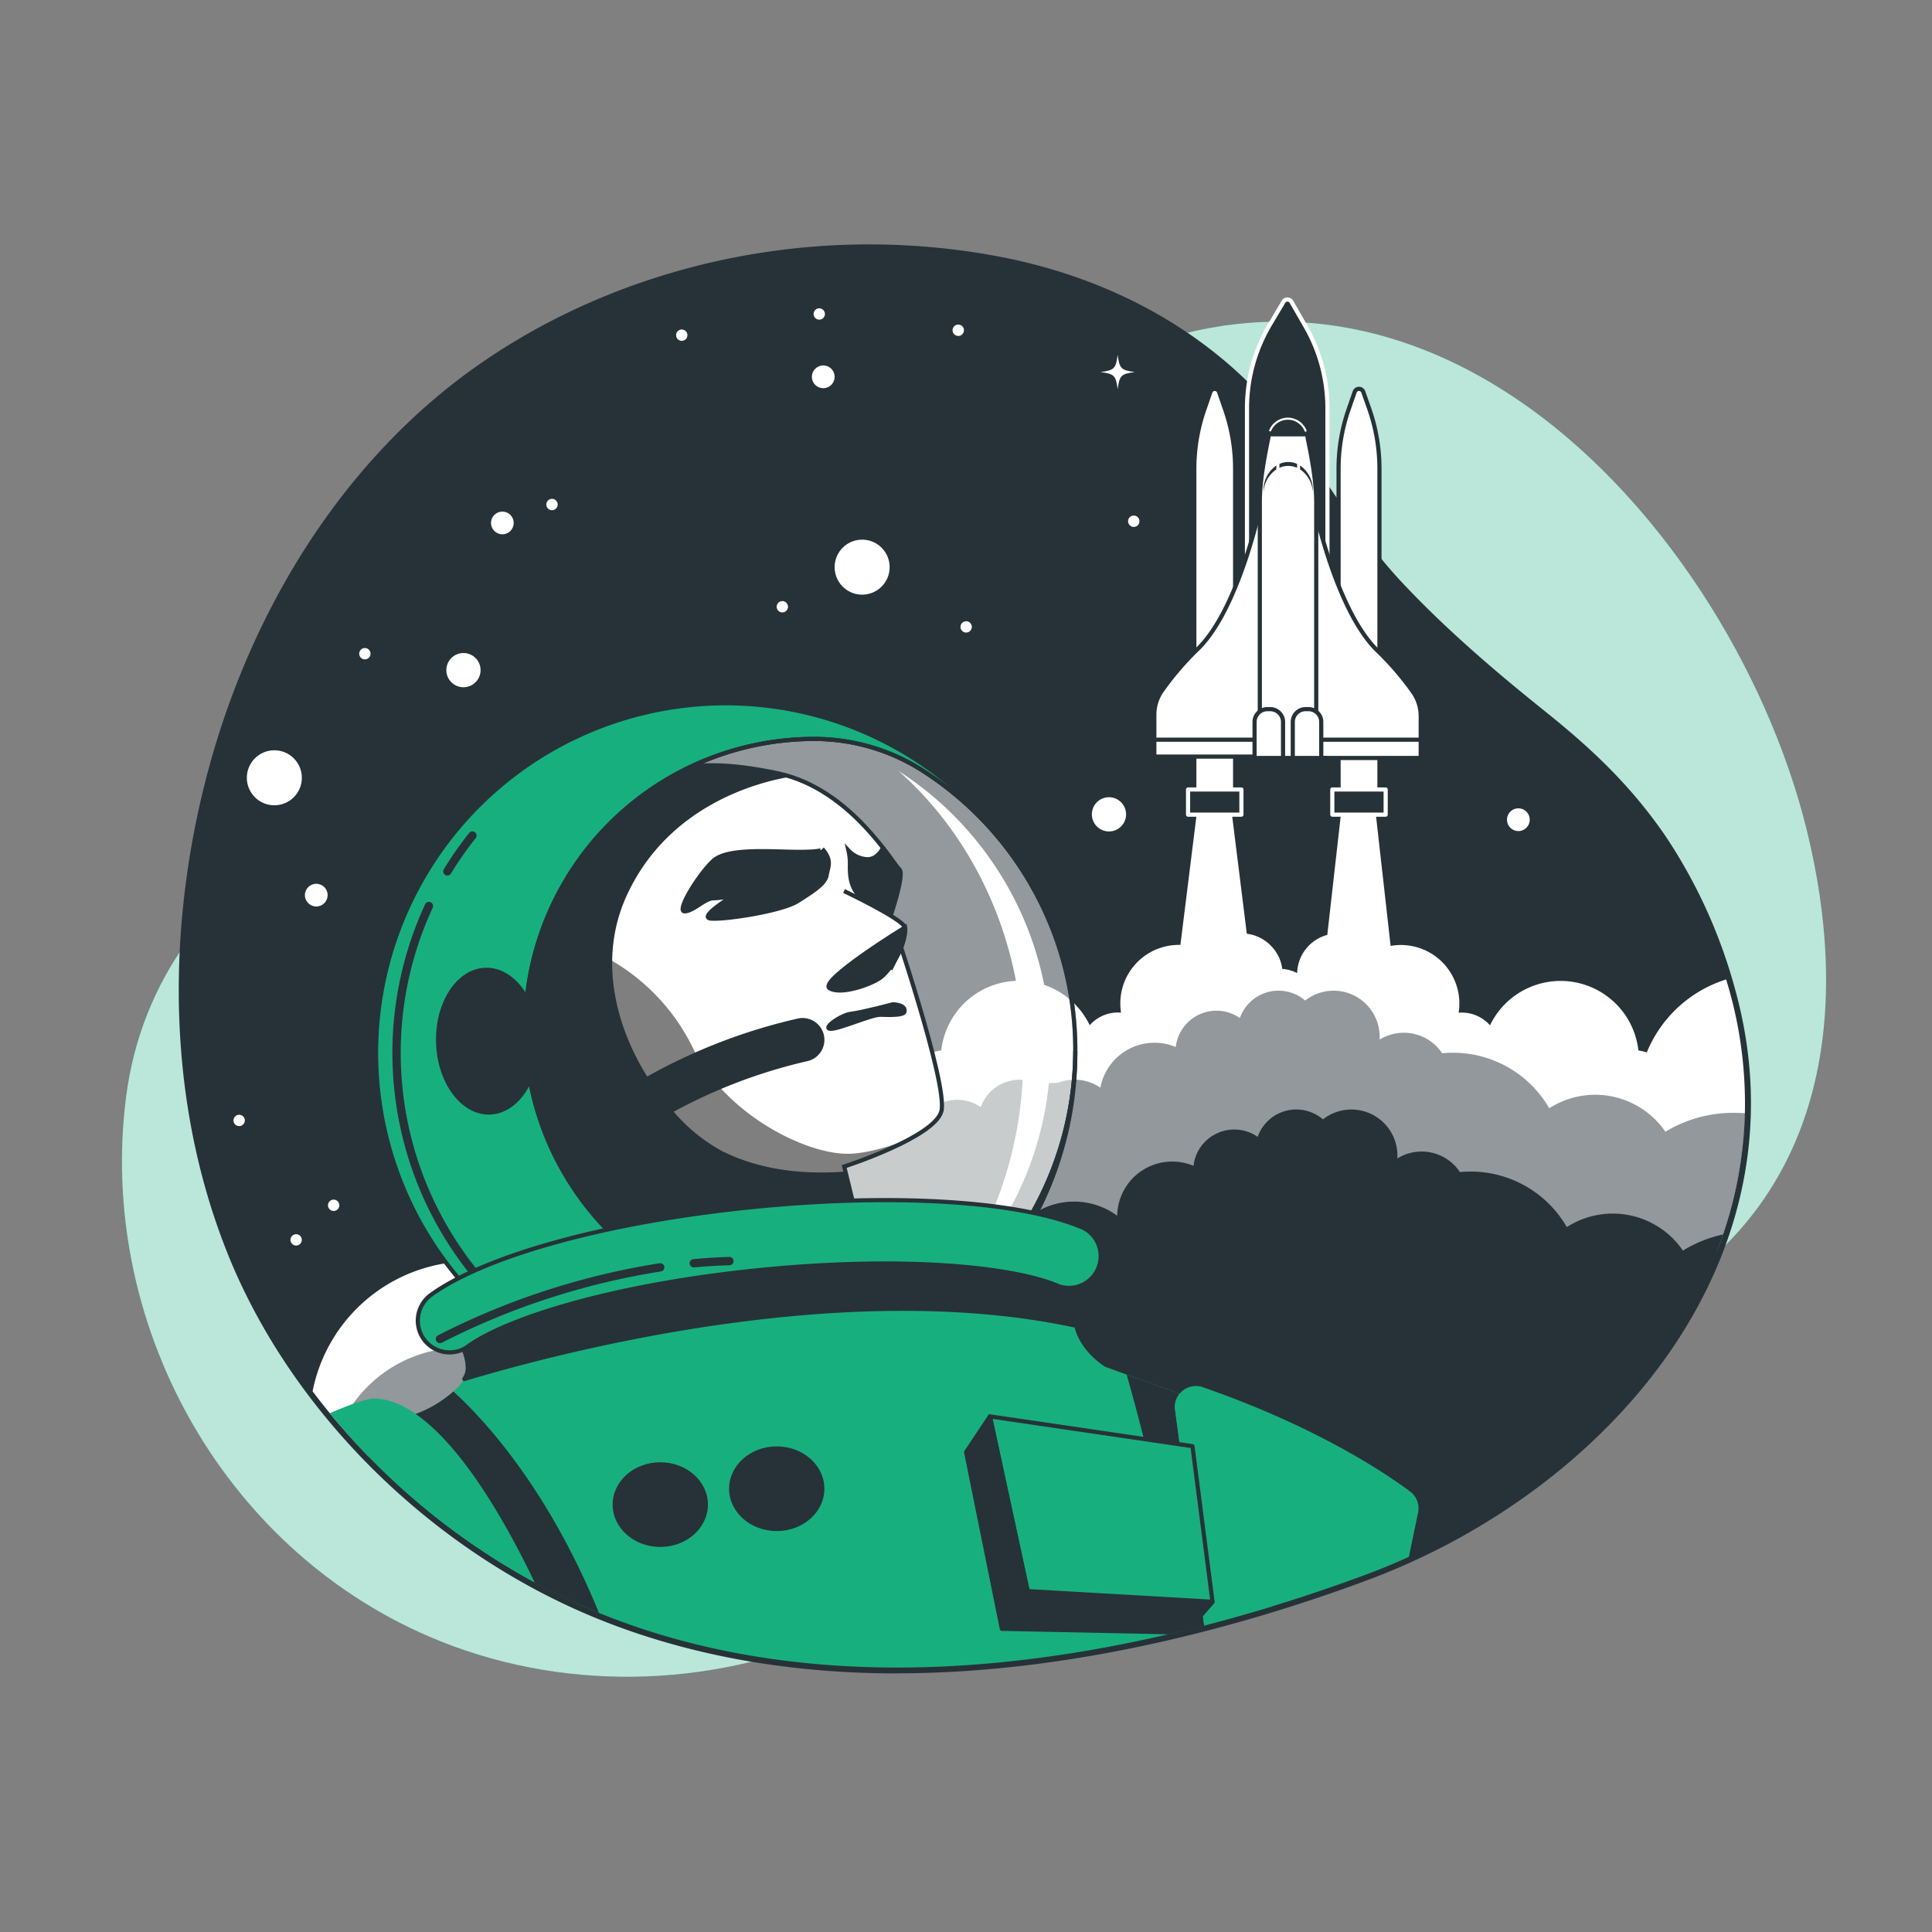 <svg xmlns="http://www.w3.org/2000/svg" xmlns:xlink="http://www.w3.org/1999/xlink" viewBox="0 0 500 500"><rect x="0" y="0" width="500" height="500" fill="#808080" stroke="none"/><defs><clipPath id="freepik--clip-path--inject-15"><path d="M239.29,199.75a52.16,52.16,0,0,0-28.35-8.52h-.16a74.82,74.82,0,1,0,54.14,126.44,85.82,85.82,0,0,0-25.63-117.92Z" style="fill:none;stroke:#263238;stroke-miterlimit:10;stroke-width:1.077px"></path></clipPath><clipPath id="freepik--clip-path-2--inject-15"><path d="M139.84,215.4c14-13.44,33.54-19.3,52.76-16.77,2.83.37,5.83.88,9,1.57,18.76,4.13,29.64,23.64,31.14,24.77s-2.25,12-2.25,12,15,43.9,13.13,50.66-25.14,14.26-25.14,14.26l3.38,13.88-71.29,13.88s-6-27-13.89-37.89-13.93-23.15-12-45.78C125.76,232.75,132.22,222.74,139.84,215.4Z" style="fill:#fff;stroke:#263238;stroke-miterlimit:10;stroke-width:1.077px"></path></clipPath></defs><g id="freepik--background-simple--inject-15"><path d="M391.64,102.69C362.28,83.18,326.79,75.87,288.58,92.4c-37.77,16.34-57.15,54.93-89.81,77.83-34.74,24.35-80,27-117.68,45.84-26.62,13.34-44.58,38-48.43,67.59C25.13,341.6,57,400.21,110.92,423.48c33.63,14.51,72.5,13.69,105.93-1,25.66-11.27,47.85-29.35,73.41-41.08C334.64,361,386.61,362,428.9,336.07c44.76-27.42,49.77-76.26,38.67-121.33C457.48,173.78,429.71,128,391.64,102.69Z" style="fill:#18AF7E"></path><path d="M391.64,102.69C362.28,83.18,326.79,75.87,288.58,92.4c-37.77,16.34-57.15,54.93-89.81,77.83-34.74,24.35-80,27-117.68,45.84-26.62,13.34-44.58,38-48.43,67.59C25.13,341.6,57,400.21,110.92,423.48c33.63,14.51,72.5,13.69,105.93-1,25.66-11.27,47.85-29.35,73.41-41.08C334.64,361,386.61,362,428.9,336.07c44.76-27.42,49.77-76.26,38.67-121.33C457.48,173.78,429.71,128,391.64,102.69Z" style="fill:#fff;opacity:0.7"></path></g><g id="freepik--Stars--inject-15"><path d="M232.19,433.08c-28.87,0-55.38-4.94-78.8-14.67-40.13-16.69-74.5-49.57-91.93-88-1.2-2.63-2.37-5.45-3.48-8.36-11.7-30.51-14.71-65.6-8.7-101.49,8.8-52.58,35.49-98.21,73.2-125.17,29-20.73,65.38-32.14,102.48-32.14a180.37,180.37,0,0,1,33.69,3.17c31.86,6.07,58.79,22.33,75.84,45.77,3,4.19,5.93,8.47,8.73,12.62,6.21,9.19,12.07,17.88,19.69,26,12.19,13,26,24.5,36.69,33.07s21.68,18.27,31.38,32.42a134.81,134.81,0,0,1,18.09,39.83C468.44,326.12,415.77,386,353.73,409c-29.57,11-74.67,24.05-121.53,24.05Z" style="fill:#263238"></path><path d="M216,97.52a2.94,2.94,0,1,1-2.94-2.94A2.94,2.94,0,0,1,216,97.52Z" style="fill:#fff"></path><path d="M395.89,212.14A2.94,2.94,0,1,1,393,209.2,2.93,2.93,0,0,1,395.89,212.14Z" style="fill:#fff"></path><circle cx="81.85" cy="231.66" r="2.94" style="fill:#fff"></circle><circle cx="130.01" cy="135.34" r="2.94" style="fill:#fff"></circle><path d="M249.47,85.48A1.47,1.47,0,1,1,248,84,1.46,1.46,0,0,1,249.47,85.48Z" style="fill:#fff"></path><path d="M294.89,134.9a1.47,1.47,0,1,1-1.46-1.47A1.46,1.46,0,0,1,294.89,134.9Z" style="fill:#fff"></path><circle cx="94.43" cy="169.18" r="1.47" style="fill:#fff"></circle><path d="M144.33,130.56a1.47,1.47,0,1,1-1.47-1.46A1.47,1.47,0,0,1,144.33,130.56Z" style="fill:#fff"></path><circle cx="212.02" cy="81.26" r="1.47" style="fill:#fff"></circle><circle cx="250.04" cy="162.24" r="1.47" style="fill:#fff"></circle><circle cx="61.89" cy="289.97" r="1.47" style="fill:#fff"></circle><circle cx="86.35" cy="311.93" r="1.47" style="fill:#fff"></circle><circle cx="76.64" cy="320.88" r="1.47" style="fill:#fff"></circle><circle cx="176.44" cy="86.74" r="1.47" style="fill:#fff"></circle><circle cx="202.47" cy="157.03" r="1.47" style="fill:#fff"></circle><circle cx="223.12" cy="146.79" r="7.12" transform="translate(-20.6 37.55) rotate(-9.2)" style="fill:#fff"></circle><circle cx="71" cy="201.29" r="7.12" style="fill:#fff"></circle><circle cx="119.94" cy="173.43" r="4.43" style="fill:#fff"></circle><circle cx="287" cy="210.75" r="4.43" style="fill:#fff"></circle><path d="M293.68,96.29c-3.55-.49-3.94-.88-4.43-4.43-.48,3.55-.87,3.94-4.42,4.43,3.55.48,3.94.87,4.42,4.42C289.74,97.16,290.13,96.77,293.68,96.29Z" style="fill:#fff"></path></g><g id="freepik--space-shuttle--inject-15"><polygon points="324.71 253.65 303.81 253.65 309.5 207.94 309.5 199.75 319.02 199.75 319.02 207.94 324.71 253.65" style="fill:#fff;stroke:#263238;stroke-linecap:round;stroke-linejoin:round;stroke-width:1.077px"></polygon><polygon points="361.43 253.65 341.64 253.65 346.78 208.14 346.78 199.75 356.29 199.75 356.29 207.94 361.43 253.65" style="fill:#fff;stroke:#263238;stroke-linecap:round;stroke-linejoin:round;stroke-width:1.077px"></polygon><path d="M315.49,101.43a1.19,1.19,0,0,0-2.24,0L311.67,106a46.59,46.59,0,0,0-2.58,15.3V205h10.56v-83.7a46.59,46.59,0,0,0-2.58-15.3Z" style="fill:#fff;stroke:#263238;stroke-linecap:round;stroke-linejoin:round;stroke-width:1.077px"></path><rect x="307.47" y="204.32" width="13.81" height="6.51" style="fill:#263238;stroke:#fff;stroke-linecap:round;stroke-linejoin:round;stroke-width:1.077px"></rect><path d="M352.82,101.43a1.18,1.18,0,0,0-2.23,0L349,106a46.59,46.59,0,0,0-2.58,15.3V205H357v-83.7a46.85,46.85,0,0,0-2.57-15.3Z" style="fill:#fff;stroke:#263238;stroke-linecap:round;stroke-linejoin:round;stroke-width:1.077px"></path><path d="M334.19,78.06a1.19,1.19,0,0,0-2,0l-3.47,5.83a42.46,42.46,0,0,0-6,21.69v79.9h20.82v-79.9a42.46,42.46,0,0,0-6-21.69Z" style="fill:#263238;stroke:#fff;stroke-linecap:round;stroke-linejoin:round;stroke-width:1.077px"></path><rect x="344.8" y="204.32" width="13.81" height="6.51" style="fill:#263238;stroke:#fff;stroke-linecap:round;stroke-linejoin:round;stroke-width:1.077px"></rect><path d="M326.78,128.48s-5.61,28.29-16.57,39.25A75.66,75.66,0,0,0,300.53,179a10.83,10.83,0,0,0-1.79,6v10.81h30.33V125.43Z" style="fill:#fff;stroke:#263238;stroke-linecap:round;stroke-linejoin:round;stroke-width:1.077px"></path><line x1="299" y1="191.43" x2="326.27" y2="191.43" style="fill:none;stroke:#263238;stroke-linecap:round;stroke-linejoin:round;stroke-width:1.077px"></line><path d="M339.64,128.87s5.61,28.28,16.57,39.24a75.66,75.66,0,0,1,9.68,11.25,10.86,10.86,0,0,1,1.79,6v10.81H337.35V125.81Z" style="fill:#fff;stroke:#263238;stroke-linecap:round;stroke-linejoin:round;stroke-width:1.077px"></path><line x1="340.03" y1="191.43" x2="367.29" y2="191.43" style="fill:none;stroke:#263238;stroke-linecap:round;stroke-linejoin:round;stroke-width:1.077px"></line><path d="M333.86,108.39a5.53,5.53,0,0,0-1.15,0,5.14,5.14,0,0,0-4.43,4.51l0,.25c-1,4.9-2.24,11.26-2.24,16.82V197.4h14.6V130c0-5.56-1.24-11.92-2.25-16.82l0-.25A5.14,5.14,0,0,0,333.86,108.39Z" style="fill:#fff;stroke:#263238;stroke-linecap:round;stroke-linejoin:round;stroke-width:1.077px"></path><path d="M328,183.53h.74a3.31,3.31,0,0,1,3.31,3.31v10a0,0,0,0,1,0,0h-7.37a0,0,0,0,1,0,0v-10A3.31,3.31,0,0,1,328,183.53Z" style="fill:#fff;stroke:#263238;stroke-linecap:round;stroke-linejoin:round;stroke-width:1.077px"></path><rect x="323.5" y="196.17" width="9.65" height="6.51" style="fill:#263238;stroke:#263238;stroke-linecap:round;stroke-linejoin:round;stroke-width:1.077px"></rect><path d="M337.89,183.53h.74a3.31,3.31,0,0,1,3.31,3.31v10a0,0,0,0,1,0,0h-7.37a0,0,0,0,1,0,0v-10A3.31,3.31,0,0,1,337.89,183.53Z" style="fill:#fff;stroke:#263238;stroke-linecap:round;stroke-linejoin:round;stroke-width:1.077px"></path><rect x="333.44" y="196.17" width="9.65" height="6.51" style="fill:#263238;stroke:#263238;stroke-linecap:round;stroke-linejoin:round;stroke-width:1.077px"></rect><path d="M333.86,108.39a5.53,5.53,0,0,0-1.15,0,5.1,5.1,0,0,0-4.33,4h9.81A5.09,5.09,0,0,0,333.86,108.39Z" style="fill:#263238;stroke:#263238;stroke-linecap:round;stroke-linejoin:round;stroke-width:1.077px"></path><path d="M330.34,120.47A7.65,7.65,0,0,0,327,127c0,.17,0,.34,0,.51a7.58,7.58,0,0,1,3.29-6Z" style="fill:#263238"></path><path d="M335.69,120.07a5.49,5.49,0,0,0-4.58,0v1a5.6,5.6,0,0,1,4.58,0Z" style="fill:#263238"></path><path d="M336.46,120.47v1a7.55,7.55,0,0,1,3.29,6c0-.17,0-.34,0-.51A7.65,7.65,0,0,0,336.46,120.47Z" style="fill:#263238"></path><path d="M337.88,111.47a5,5,0,0,0-4-3.08,5.53,5.53,0,0,0-1.15,0,5,5,0,0,0-4,3" style="fill:none;stroke:#fff;stroke-linecap:round;stroke-linejoin:round;stroke-width:0.539px"></path></g><g id="freepik--Smoke--inject-15"><path d="M447.63,256.58c-.29-1-.59-2.07-.9-3.1a32.78,32.78,0,0,0-20.32,18.35c-.08.18-.14.36-.22.54a12.66,12.66,0,0,0-2.17-.51,20.27,20.27,0,0,0-38.41-6.51,9.74,9.74,0,0,0-8.12-3.26,15.13,15.13,0,0,0-22.36-15.58,10.53,10.53,0,0,0-17.35-.68,10.47,10.47,0,0,0-2.08,6,10.48,10.48,0,0,0-3.86-1.09,10.24,10.24,0,0,0-2.58-5.61,10.49,10.49,0,0,0-16.76,1.36,15.13,15.13,0,0,0-22.37,15.58,9.7,9.7,0,0,0-8.11,3.26,20.27,20.27,0,0,0-38.42,6.51,13.11,13.11,0,0,0-2.17.51l-.21-.54a32.89,32.89,0,0,0-62.7,7.95,35.29,35.29,0,0,0-16,20.33q-1.08-.06-2.16-.06a45.39,45.39,0,0,0-41.27,26.49A41.71,41.71,0,0,0,80.9,360.07a176,176,0,0,0,14.46,16.85h246c32.91,0,64.83-12.18,88.76-34.77,6.86-6.47,12.37-13.24,14.95-20.28a105.44,105.44,0,0,0,6.5-33.73A108.22,108.22,0,0,0,447.63,256.58Z" style="fill:#fff"></path><path d="M448.53,288A33.79,33.79,0,0,0,431,292.9a22,22,0,0,0-30.05-6.08A28.75,28.75,0,0,0,376,272.45c-.93,0-1.86.05-2.77.14a11.89,11.89,0,0,0-16.18-3.53c0-.25,0-.5,0-.75a11.91,11.91,0,0,0-19.27-9.37,10.6,10.6,0,0,0-16.9,4.53,10.61,10.61,0,0,0-16.6,7.5,14.23,14.23,0,0,0-19.5,10.53,11.8,11.8,0,0,0-11-1.26l-.39,0a18.61,18.61,0,0,0-4.44.54,10.45,10.45,0,0,0-5.12-1.34,10.6,10.6,0,0,0-10,7.09,10.64,10.64,0,0,0-9.94-1.17,34.16,34.16,0,0,0-38.66,18,18.89,18.89,0,0,0-16,10.89,34.19,34.19,0,0,0-52.49,39.31,34,34,0,0,0-19.42-4.71A34.34,34.34,0,0,0,88.12,369,178.59,178.59,0,0,0,154,417c23.23,9.66,49.55,14.56,78.22,14.56h0c46.64,0,91.55-13,121-24,51.8-19.21,97-64.35,98.4-119.48C450.59,288.05,449.57,288,448.53,288Z" style="fill:#263238;opacity:0.5"></path><path d="M435.54,323.65a22,22,0,0,0-30.05-6.08A28.72,28.72,0,0,0,380.6,303.2c-.94,0-1.86.05-2.77.14a11.9,11.9,0,0,0-16.18-3.54c0-.24,0-.49,0-.75a11.91,11.91,0,0,0-19.27-9.36,10.6,10.6,0,0,0-16.9,4.53,10.61,10.61,0,0,0-16.6,7.5,14.24,14.24,0,0,0-19.75,12.91,18.86,18.86,0,0,0-28.28,7.28,34.16,34.16,0,0,0-53.4,18.34,14.26,14.26,0,0,0-11.14,13.67,18.85,18.85,0,0,0-28.27,7.28,34.18,34.18,0,0,0-54.63,27.4c0,.19,0,.37,0,.56h-.15v3.9A174.61,174.61,0,0,0,154,417c23.23,9.66,49.55,14.56,78.22,14.56h0c46.64,0,91.55-13,121-24,41.56-15.42,78.88-47.53,92.72-88.09A33.61,33.61,0,0,0,435.54,323.65Z" style="fill:#263238"></path></g><g id="freepik--Astronaut--inject-15"><path d="M239.29,199.75a52.16,52.16,0,0,0-28.35-8.52h-.16a74.82,74.82,0,1,0,54.14,126.44,85.82,85.82,0,0,0-25.63-117.92Z" style="fill:#fff;stroke:#263238;stroke-miterlimit:10;stroke-width:1.077px;opacity:0.5"></path><path d="M232.9,199.75c-.13-.09-.26-.16-.38-.25,19.67,17.39,32.29,44.15,32.29,74.17a102,102,0,0,1-13,50.2,77.22,77.22,0,0,0,6.71-6.2A85.82,85.82,0,0,0,232.9,199.75Z" style="fill:#fff"></path><path d="M264.92,317.67a74.81,74.81,0,1,1-54.14-126.44h.16a52.16,52.16,0,0,1,28.35,8.52,86.11,86.11,0,0,1,33.1,40.6,90.48,90.48,0,1,0,5.9,32.18c0-.17,0-.34,0-.51A85.43,85.43,0,0,1,264.92,317.67Z" style="fill:#18AF7E;stroke:#263238;stroke-miterlimit:10;stroke-width:1.077px"></path><path d="M111,234.48a90.53,90.53,0,0,0,14.2,97.83" style="fill:#18AF7E;stroke:#263238;stroke-linecap:round;stroke-linejoin:round;stroke-width:2.155px"></path><path d="M122.26,216.24a91.06,91.06,0,0,0-6.48,9.28" style="fill:#18AF7E;stroke:#263238;stroke-linecap:round;stroke-linejoin:round;stroke-width:2.155px"></path><g style="clip-path:url(#freepik--clip-path--inject-15)"><path d="M139.84,215.4c14-13.44,33.54-19.3,52.76-16.77,2.83.37,5.83.88,9,1.57,18.76,4.13,29.64,23.64,31.14,24.77s-2.25,12-2.25,12,15,43.9,13.13,50.66-25.14,14.26-25.14,14.26l3.38,13.88-71.29,13.88s-6-27-13.89-37.89-13.93-23.15-12-45.78C125.76,232.75,132.22,222.74,139.84,215.4Z" style="fill:#fff"></path><g style="clip-path:url(#freepik--clip-path-2--inject-15)"><path d="M220.4,298.57c-11.31.68-32.89-10.28-41.11-27.41a53,53,0,0,0-23.63-24,81.33,81.33,0,0,0-30.86-2.66c-.06.48-.12,1-.16,1.45-1.93,22.63,4.12,34.89,12,45.78s13.89,37.89,13.89,37.89l71.29-13.88-3.38-13.88a115.51,115.51,0,0,0,17.44-7.36C231.14,296.44,225.46,298.26,220.4,298.57Z" style="opacity:0.5"></path></g><path d="M139.84,215.4c14-13.44,33.54-19.3,52.76-16.77,2.83.37,5.83.88,9,1.57,18.76,4.13,29.64,23.64,31.14,24.77s-2.25,12-2.25,12,15,43.9,13.13,50.66-25.14,14.26-25.14,14.26l3.38,13.88-71.29,13.88s-6-27-13.89-37.89-13.93-23.15-12-45.78C125.76,232.75,132.22,222.74,139.84,215.4Z" style="fill:none;stroke:#263238;stroke-miterlimit:10;stroke-width:1.077px"></path><path d="M212.81,219.71s.75.75-6,.75-18.39-1.12-22.14,2.26-9.76,13.13-7.5,13.13,5.25-3.38,7.5-3.38a26.61,26.61,0,0,0,5.25-.75s-9.38,5.63-6,6,18.39-1.87,22.51-4.5,7.13-4.5,7.51-6.75S215.44,222.72,212.81,219.71Z" style="fill:#263238;stroke:#263238;stroke-miterlimit:10;stroke-width:1.077px"></path><path d="M228.51,219.46c-.29.59-1.77,3.21-4.44,2.88a7.17,7.17,0,0,1-4.5-2.25,15.16,15.16,0,0,1,.37,4.13c0,3,.38,5.25,2.25,7.5s8.26,5.25,8.26,5.25,2.25-6.75,2.25-12C232.22,224.61,230.81,222.42,228.51,219.46Z" style="fill:#263238;stroke:#263238;stroke-miterlimit:10;stroke-width:1.077px"></path><path d="M218.44,230.6s15,7.12,15.76,9.38-3.75,10.88-3.75,10.88" style="fill:#fff;stroke:#263238;stroke-miterlimit:10;stroke-width:1.077px"></path><path d="M234.2,240s-22.51,13.88-19.51,15.75,11.25-1.12,13.51-3S234.57,244.85,234.2,240Z" style="fill:#263238;stroke:#263238;stroke-miterlimit:10;stroke-width:1.077px"></path><path d="M231.11,259.9s-8.13,2.16-10.77,2.44-7.65,3.84-5.4,3.92,10.65-3.72,12.9-3.64,6,.18,6.24-.78C234.56,260,231.11,259.9,231.11,259.9Z" style="fill:#263238;stroke:#263238;stroke-miterlimit:10;stroke-width:1.077px"></path><path d="M218.76,303.19c-.91.08-1.74.14-2.47.17-8.22.35-19-.27-29.46-5.48a44.31,44.31,0,0,1-12.48-10.17A136.11,136.11,0,0,1,209,274.61a5.65,5.65,0,1,0-2.59-11,145.71,145.71,0,0,0-38.92,15c-8.24-13.24-12.89-30.9-5-47.48,10.89-22.91,33.85-28.73,42-30.1-.95-.3-1.92-.57-2.91-.79-3.13-.69-6.13-1.2-9-1.57-19.22-2.53-38.79,3.33-52.76,16.77-7.62,7.34-14.08,17.35-15.2,30.58-1.93,22.63,4.12,34.89,12,45.78s13.89,37.89,13.89,37.89l71.29-13.88Z" style="fill:#263238"></path></g><path d="M239.29,199.75a52.16,52.16,0,0,0-28.35-8.52h-.16a74.82,74.82,0,1,0,54.14,126.44,85.82,85.82,0,0,0-25.63-117.92Z" style="fill:none;stroke:#263238;stroke-miterlimit:10;stroke-width:1.077px"></path><ellipse cx="126.2" cy="269.45" rx="13.36" ry="19.01" transform="translate(-8.17 3.98) rotate(-1.75)" style="fill:#263238"></ellipse><path d="M286,353.72s-7.71-4.63-8.22-12.33.51-10.79.51-10.79-48.81-31.35-150.55,3.59c0,0-12.33,1.54-10.79,7.2s4.11,8.22,4.11,12.84S111.3,365,107.18,366.05c-1.49.37-7.52,3.46-15,7.49A178.08,178.08,0,0,0,154,417c23.23,9.66,49.55,14.56,78.22,14.56h0c35.33,0,69.66-7.48,97-15.85l-.6-46.6Z" style="fill:#18AF7E"></path><path d="M138.37,409.55c-11.92-25-27.29-47.29-41.46-47.61-1.91,0-6,1.4-11.55,3.79A180.14,180.14,0,0,0,138.37,409.55Z" style="fill:#18AF7E"></path><path d="M127.74,334.19s-12.33,1.54-10.79,7.2,4.11,8.22,4.11,12.84a5.22,5.22,0,0,1-.9,2.66C144.61,349.52,218.07,330.16,278,343a11.93,11.93,0,0,1-.22-1.62c-.52-7.71.51-10.79.51-10.79S229.48,299.25,127.74,334.19Z" style="fill:#263238;stroke:#263238;stroke-linejoin:round;stroke-width:1.077px"></path><path d="M116.37,350a8.22,8.22,0,0,1-4.82-14.89c14.24-10.29,46.17-19,83.32-22.73,36.68-3.68,69.51-1.59,85.67,5.47A8.22,8.22,0,0,1,274,332.87c-11.08-4.84-39.32-8-77.44-4.18-38.58,3.88-65.64,12.69-75.35,19.7A8.18,8.18,0,0,1,116.37,350Z" style="fill:#18AF7E;stroke:#263238;stroke-miterlimit:10;stroke-width:1.077px"></path><path d="M179.55,326.93c3-.28,6.11-.48,9.22-.56" style="fill:none;stroke:#263238;stroke-linecap:round;stroke-linejoin:round;stroke-width:2.155px"></path><path d="M113.86,346.53a190.51,190.51,0,0,1,57-18.54" style="fill:none;stroke:#263238;stroke-linecap:round;stroke-linejoin:round;stroke-width:2.155px"></path><path d="M117.32,360.11a30.08,30.08,0,0,1-9.75,5.82c10.9,7.54,21.83,24.83,30.8,43.62A167.6,167.6,0,0,0,154,417c.32.14.65.26,1,.39C141.62,384.71,124.85,366.93,117.32,360.11Z" style="fill:#263238"></path><path d="M305.16,360.86a1.55,1.55,0,0,0-.05-.23l-13.53-4.89A634.65,634.65,0,0,1,306.53,422c1.72-.42,3.42-.84,5.11-1.28l-7.53-55.84A5.32,5.32,0,0,1,305.16,360.86Z" style="fill:#263238"></path><path d="M364.94,386c-6.47-4.81-24.36-16.84-53.67-27a5.43,5.43,0,0,0-7.16,5.84l7.53,55.84a428.24,428.24,0,0,0,41.57-13.07q5.78-2.13,11.41-4.7L367,391.45A5.42,5.42,0,0,0,364.94,386Z" style="fill:#18AF7E"></path><polygon points="256.19 366.56 265.96 411.78 313.8 414.54 308.61 374.27 256.19 366.56" style="fill:#18AF7E;stroke:#263238;stroke-linecap:round;stroke-linejoin:round;stroke-width:1.077px"></polygon><polygon points="256.19 366.56 250.03 375.81 259.28 421.54 265.96 411.78 256.19 366.56" style="fill:#263238;stroke:#263238;stroke-linecap:round;stroke-linejoin:round;stroke-width:1.077px"></polygon><path d="M266,411.78l-6.7,10.29,43.12.89q3.08-.7,6.07-1.46l5.81-6.64Z" style="fill:#263238"></path><ellipse cx="170.88" cy="389.39" rx="12.33" ry="10.96" style="fill:#263238"></ellipse><ellipse cx="201.02" cy="385.28" rx="12.33" ry="10.96" style="fill:#263238"></ellipse></g></svg>